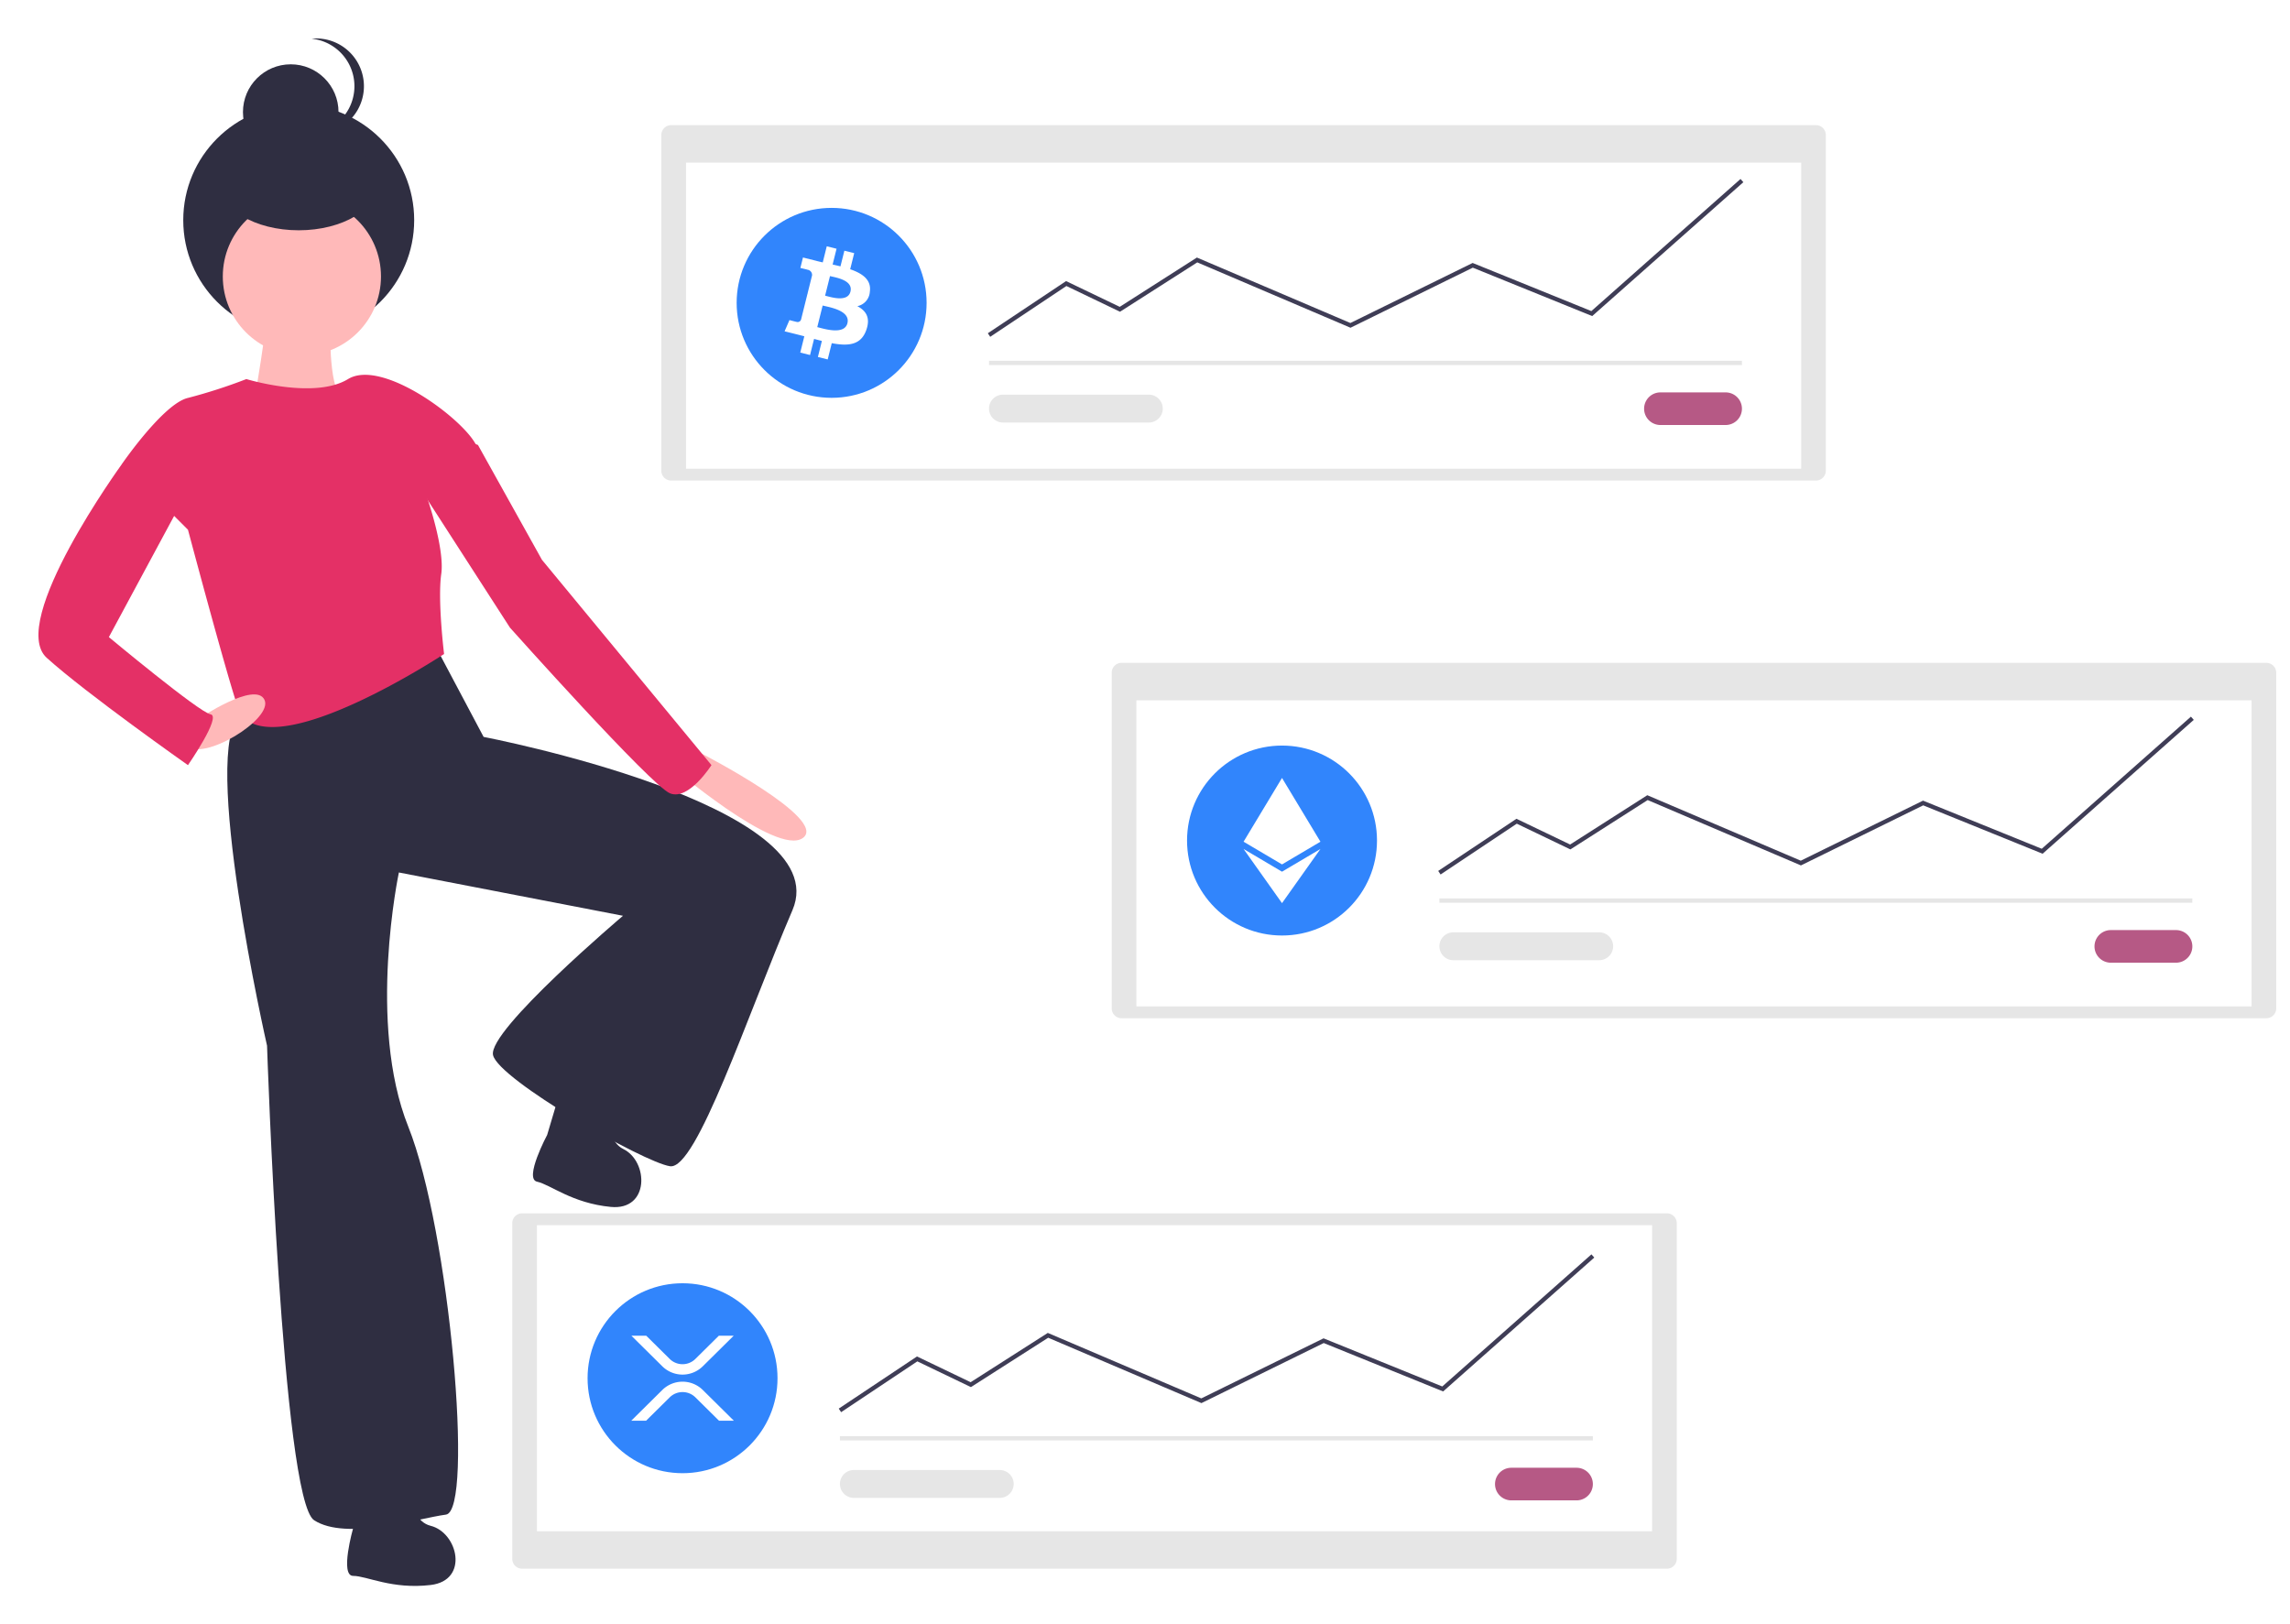 <svg xmlns="http://www.w3.org/2000/svg" xmlns:xlink="http://www.w3.org/1999/xlink" width="536.223" height="380.373" viewBox="0 0 536.223 380.373">
  <defs>
    <filter id="Path_200" x="44.218" y="141.95" width="151.273" height="225.065" filterUnits="userSpaceOnUse">
      <feOffset dy="3" input="SourceAlpha"/>
      <feGaussianBlur stdDeviation="3" result="blur"/>
      <feFlood flood-opacity="0.161"/>
      <feComposite operator="in" in2="blur"/>
      <feComposite in="SourceGraphic"/>
    </filter>
    <filter id="Path_201" x="72.272" y="332.236" width="43.396" height="48.137" filterUnits="userSpaceOnUse">
      <feOffset dy="3" input="SourceAlpha"/>
      <feGaussianBlur stdDeviation="3" result="blur-2"/>
      <feFlood flood-opacity="0.161"/>
      <feComposite operator="in" in2="blur-2"/>
      <feComposite in="SourceGraphic"/>
    </filter>
    <filter id="Path_203" x="50.225" y="62.412" width="39.044" height="48.371" filterUnits="userSpaceOnUse">
      <feOffset dy="3" input="SourceAlpha"/>
      <feGaussianBlur stdDeviation="3" result="blur-3"/>
      <feFlood flood-opacity="0.161"/>
      <feComposite operator="in" in2="blur-3"/>
      <feComposite in="SourceGraphic"/>
    </filter>
    <filter id="Ellipse_4" x="33.91" y="15.521" width="72.073" height="72.073" filterUnits="userSpaceOnUse">
      <feOffset dy="3" input="SourceAlpha"/>
      <feGaussianBlur stdDeviation="3" result="blur-4"/>
      <feFlood flood-opacity="0.161"/>
      <feComposite operator="in" in2="blur-4"/>
      <feComposite in="SourceGraphic"/>
    </filter>
    <filter id="Ellipse_5" x="47.894" y="6.06" width="40.375" height="40.375" filterUnits="userSpaceOnUse">
      <feOffset dy="3" input="SourceAlpha"/>
      <feGaussianBlur stdDeviation="3" result="blur-5"/>
      <feFlood flood-opacity="0.161"/>
      <feComposite operator="in" in2="blur-5"/>
      <feComposite in="SourceGraphic"/>
    </filter>
    <filter id="Path_204" x="63.976" y="0" width="30.353" height="40.375" filterUnits="userSpaceOnUse">
      <feOffset dy="3" input="SourceAlpha"/>
      <feGaussianBlur stdDeviation="3" result="blur-6"/>
      <feFlood flood-opacity="0.161"/>
      <feComposite operator="in" in2="blur-6"/>
      <feComposite in="SourceGraphic"/>
    </filter>
    <filter id="Ellipse_6" x="43.17" y="37.223" width="55.04" height="55.04" filterUnits="userSpaceOnUse">
      <feOffset dy="3" input="SourceAlpha"/>
      <feGaussianBlur stdDeviation="3" result="blur-7"/>
      <feFlood flood-opacity="0.161"/>
      <feComposite operator="in" in2="blur-7"/>
      <feComposite in="SourceGraphic"/>
    </filter>
    <filter id="Path_205" x="19.578" y="78.779" width="101.329" height="100.476" filterUnits="userSpaceOnUse">
      <feOffset dy="3" input="SourceAlpha"/>
      <feGaussianBlur stdDeviation="3" result="blur-8"/>
      <feFlood flood-opacity="0.161"/>
      <feComposite operator="in" in2="blur-8"/>
      <feComposite in="SourceGraphic"/>
    </filter>
    <filter id="Path_207" x="33.702" y="153.602" width="37.414" height="30.841" filterUnits="userSpaceOnUse">
      <feOffset dy="3" input="SourceAlpha"/>
      <feGaussianBlur stdDeviation="3" result="blur-9"/>
      <feFlood flood-opacity="0.161"/>
      <feComposite operator="in" in2="blur-9"/>
      <feComposite in="SourceGraphic"/>
    </filter>
    <filter id="Path_208" x="0" y="94.767" width="58.843" height="93.403" filterUnits="userSpaceOnUse">
      <feOffset dy="3" input="SourceAlpha"/>
      <feGaussianBlur stdDeviation="3" result="blur-10"/>
      <feFlood flood-opacity="0.161"/>
      <feComposite operator="in" in2="blur-10"/>
      <feComposite in="SourceGraphic"/>
    </filter>
    <filter id="Path_209" x="88.808" y="93.004" width="86.789" height="102.025" filterUnits="userSpaceOnUse">
      <feOffset dy="3" input="SourceAlpha"/>
      <feGaussianBlur stdDeviation="3" result="blur-11"/>
      <feFlood flood-opacity="0.161"/>
      <feComposite operator="in" in2="blur-11"/>
      <feComposite in="SourceGraphic"/>
    </filter>
    <filter id="Ellipse_7" x="42.3" y="22.551" width="55.292" height="40.375" filterUnits="userSpaceOnUse">
      <feOffset dy="3" input="SourceAlpha"/>
      <feGaussianBlur stdDeviation="3" result="blur-12"/>
      <feFlood flood-opacity="0.161"/>
      <feComposite operator="in" in2="blur-12"/>
      <feComposite in="SourceGraphic"/>
    </filter>
    <filter id="Path_210" x="110.949" y="275.123" width="290.68" height="101.227" filterUnits="userSpaceOnUse">
      <feOffset dy="3" input="SourceAlpha"/>
      <feGaussianBlur stdDeviation="3" result="blur-13"/>
      <feFlood flood-opacity="0.161"/>
      <feComposite operator="in" in2="blur-13"/>
      <feComposite in="SourceGraphic"/>
    </filter>
    <filter id="Path_217" x="151.633" y="29.082" width="279.127" height="89.674" filterUnits="userSpaceOnUse">
      <feOffset dy="3" input="SourceAlpha"/>
      <feGaussianBlur stdDeviation="3" result="blur-14"/>
      <feFlood flood-opacity="0.161"/>
      <feComposite operator="in" in2="blur-14"/>
      <feComposite in="SourceGraphic"/>
    </filter>
    <filter id="Path_223" x="257.096" y="154.991" width="279.127" height="89.674" filterUnits="userSpaceOnUse">
      <feOffset dy="3" input="SourceAlpha"/>
      <feGaussianBlur stdDeviation="3" result="blur-15"/>
      <feFlood flood-opacity="0.161"/>
      <feComposite operator="in" in2="blur-15"/>
      <feComposite in="SourceGraphic"/>
    </filter>
  </defs>
  <g id="undraw_crypto_portfolio_2jy5" transform="translate(9 6)">
    <g transform="matrix(1, 0, 0, 1, -9, -6)" filter="url(#Path_200)">
      <path id="Path_200-2" data-name="Path 200" d="M198.018,393.326c-9.7,7.937,6.173,77.608,6.173,77.608s3.528,106.27,11.024,111.121,24.253-.441,30.867-1.323.882-66.584-8.819-90.837-2.2-59.529-2.2-59.529l52.474,10.142s-31.749,26.9-30.426,32.631,35.276,25.134,41.45,26.016,18.079-35.276,28.662-59.97S254.9,398.618,254.9,398.618l-11.465-21.607S207.719,385.389,198.018,393.326Z" transform="translate(-141.66 -229.06)" fill="#2f2e41"/>
    </g>
    <g transform="matrix(1, 0, 0, 1, -9, -6)" filter="url(#Path_201)">
      <path id="Path_201-2" data-name="Path 201" d="M248.487,747.573s-3.2,11.2,0,11.2,9.066,3.2,18.132,2.133,6.4-12.266,0-13.866-4.8-14.4-4.8-14.4c-2.133-4.266-12.266,1.067-12.266,1.067Z" transform="translate(-165.79 -392.75)" fill="#2f2e41"/>
    </g>
    <path id="Path_202" data-name="Path 202" d="M331.356,583.845s-5.49,10.273-2.362,10.947,8.187,5.04,17.275,5.909,8.842-10.641,2.924-13.554-1.655-15.087-1.655-15.087c-1.186-4.62-12.215-1.544-12.215-1.544Z" transform="translate(-212.234 -324.079)" fill="#2f2e41"/>
    <g transform="matrix(1, 0, 0, 1, -9, -6)" filter="url(#Path_203)">
      <path id="Path_203-2" data-name="Path 203" d="M209.138,229.44c.882,1.764-3.087,23.812-3.087,23.812l3.528,6.173s20.284-7.937,17.2-9.26-2.646-17.638-2.646-17.638S208.256,227.676,209.138,229.44Z" transform="translate(-146.83 -160.64)" fill="#ffb9b9"/>
    </g>
    <g transform="matrix(1, 0, 0, 1, -9, -6)" filter="url(#Ellipse_4)">
      <circle id="Ellipse_4-2" data-name="Ellipse 4" cx="27.037" cy="27.037" r="27.037" transform="translate(42.91 21.52)" fill="#2f2e41"/>
    </g>
    <g transform="matrix(1, 0, 0, 1, -9, -6)" filter="url(#Ellipse_5)">
      <circle id="Ellipse_5-2" data-name="Ellipse 5" cx="11.188" cy="11.188" r="11.188" transform="translate(56.89 12.06)" fill="#2f2e41"/>
    </g>
    <g transform="matrix(1, 0, 0, 1, -9, -6)" filter="url(#Path_204)">
      <path id="Path_204-2" data-name="Path 204" d="M231.631,135.267a11.316,11.316,0,0,0,1.165.06,11.188,11.188,0,0,0,0-22.375,11.309,11.309,0,0,0-1.165.06,11.188,11.188,0,0,1,0,22.254Z" transform="translate(-158.66 -106.95)" fill="#2f2e41"/>
    </g>
    <g transform="matrix(1, 0, 0, 1, -9, -6)" filter="url(#Ellipse_6)">
      <circle id="Ellipse_6-2" data-name="Ellipse 6" cx="18.52" cy="18.52" r="18.52" transform="translate(52.17 43.22)" fill="#ffb9b9"/>
    </g>
    <g transform="matrix(1, 0, 0, 1, -9, -6)" filter="url(#Path_205)">
      <path id="Path_205-2" data-name="Path 205" d="M164.475,264.9c-5.732,1.323-15.433,15.433-15.433,15.433l15.433,15.433s11.024,41.45,12.347,43.214c8.667,11.555,47.623-14.111,47.623-14.111s-1.543-12.567-.661-18.741c.848-5.937-3.307-17.859-3.307-17.859s14.551-6.173,11.465-12.347-22.048-20.284-29.985-15.433-23.812,0-23.812,0A124.555,124.555,0,0,1,164.475,264.9Z" transform="translate(-120.46 -174.72)" fill="#e43066"/>
    </g>
    <path id="Path_206" data-name="Path 206" d="M387.331,432.564s25.134,21.607,31.308,17.2-23.812-19.843-23.812-19.843Z" transform="translate(-239.656 -259.527)" fill="#ffb9b9"/>
    <g transform="matrix(1, 0, 0, 1, -9, -6)" filter="url(#Path_207)">
      <path id="Path_207-2" data-name="Path 207" d="M176.4,410.625c3.528,3.969,20.284-6.173,18.136-10.677s-15.49,4.5-15.49,4.5S172.877,406.657,176.4,410.625Z" transform="translate(-132.61 -239.08)" fill="#ffb9b9"/>
    </g>
    <g transform="matrix(1, 0, 0, 1, -9, -6)" filter="url(#Path_208)">
      <path id="Path_208-2" data-name="Path 208" d="M147.633,300.265l-18.52,34.394s21.166,17.638,23.811,18.079-5.291,11.906-5.291,11.906-23.812-16.756-33.072-25.134S132.2,294.092,132.2,294.092l7.937-4.85Z" transform="translate(-103.62 -188.47)" fill="#e43066"/>
    </g>
    <g transform="matrix(1, 0, 0, 1, -9, -6)" filter="url(#Path_209)">
      <path id="Path_209-2" data-name="Path 209" d="M277.825,297.425l21.607,33.512s33.072,37.04,37.481,38.8,9.7-6.614,9.7-6.614l-39.686-48.064-14.992-26.9-5.732-2.2Z" transform="translate(-180.02 -186.96)" fill="#e43066"/>
    </g>
    <g transform="matrix(1, 0, 0, 1, -9, -6)" filter="url(#Ellipse_7)">
      <ellipse id="Ellipse_7-2" data-name="Ellipse 7" cx="18.646" cy="11.188" rx="18.646" ry="11.188" transform="translate(51.3 28.55)" fill="#2f2e41"/>
    </g>
    <g transform="matrix(1, 0, 0, 1, -9, -6)" filter="url(#Path_210)">
      <path id="Path_210-2" data-name="Path 210" d="M321.316,624.742a2.308,2.308,0,0,0-2.305,2.3v78.617a2.308,2.308,0,0,0,2.305,2.3h268.07a2.308,2.308,0,0,0,2.3-2.3V627.047a2.308,2.308,0,0,0-2.3-2.305Z" transform="translate(-199.06 -343.62)" fill="#e6e6e6"/>
    </g>
    <path id="Path_211" data-name="Path 211" d="M329.757,707.161H590.883V635.487H329.757Z" transform="translate(-213.032 -354.588)" fill="#fff"/>
    <path id="Path_212" data-name="Path 212" d="M750.911,741.157a3.818,3.818,0,0,0,0,7.636h15.273a3.818,3.818,0,0,0,0-7.636Z" transform="translate(-406.021 -403.453)" fill="#b65985"/>
    <rect id="Rectangle_4" data-name="Rectangle 4" width="176.304" height="1.005" transform="translate(187.677 330.298)" fill="#e6e6e6"/>
    <circle id="Ellipse_8" data-name="Ellipse 8" cx="22.239" cy="22.239" r="22.239" transform="translate(128.585 294.498)" fill="#3185fc"/>
    <path id="Path_213" data-name="Path 213" d="M349.161,572.2l-.557-.836,18.32-12.214,12.563,6.031,18.07-11.545L433.5,568.969l28.626-14.062,27.8,11.269,34.928-30.936.666.752-35.394,31.349-27.957-11.335-28.636,14.067-35.882-15.306-18.094,11.561L367.006,560.3Z" transform="translate(-161.205 -247.511)" fill="#3f3d56"/>
    <path id="Path_214" data-name="Path 214" d="M465.009,742.134a3.265,3.265,0,1,0,0,6.53h34.156a3.265,3.265,0,1,0,0-6.53Z" transform="translate(-274.067 -403.905)" fill="#e6e6e6"/>
    <path id="Path_215" data-name="Path 215" d="M391.348,683.645h3.475l-7.231,7.156a6.751,6.751,0,0,1-9.478,0l-7.23-7.156h3.475l5.493,5.436a4.276,4.276,0,0,0,6,0Zm-17.032,19.9h-3.475l7.275-7.2a6.751,6.751,0,0,1,9.478,0l7.275,7.2h-3.475l-5.538-5.48a4.276,4.276,0,0,0-6,0Z" transform="translate(-232.03 -376.857)" fill="#fff"/>
    <path id="Path_216" data-name="Path 216" d="M386.251,156.307a2.308,2.308,0,0,0-2.305,2.305v78.617a2.308,2.308,0,0,0,2.305,2.3h268.07a2.308,2.308,0,0,0,2.3-2.305V158.612a2.308,2.308,0,0,0-2.3-2.305Z" transform="translate(-238.091 -133.001)" fill="#e6e6e6"/>
    <g transform="matrix(1, 0, 0, 1, -9, -6)" filter="url(#Path_217)">
      <path id="Path_217-2" data-name="Path 217" d="M394.692,238.726H655.819V167.052H394.692Z" transform="translate(-234.06 -131.97)" fill="#fff"/>
    </g>
    <path id="Path_218" data-name="Path 218" d="M815.848,272.722a3.818,3.818,0,1,0,0,7.636H831.12a3.818,3.818,0,0,0,0-7.636Z" transform="translate(-436.049 -186.835)" fill="#b65985"/>
    <rect id="Rectangle_5" data-name="Rectangle 5" width="176.304" height="1.005" transform="translate(222.585 78.482)" fill="#e6e6e6"/>
    <circle id="Ellipse_9" data-name="Ellipse 9" cx="22.239" cy="22.239" r="22.239" transform="translate(163.493 42.68)" fill="#3185fc"/>
    <path id="Path_219" data-name="Path 219" d="M414.1,103.764l-.557-.836,18.32-12.214,12.563,6.03L462.493,85.2l.244.1,35.7,15.23,28.626-14.062,27.8,11.269,34.928-30.936.666.752L555.061,98.906,527.1,87.572l-28.635,14.067L462.587,86.332l-18.095,11.56-12.552-6.025Z" transform="translate(-191.233 -30.892)" fill="#3f3d56"/>
    <path id="Path_220" data-name="Path 220" d="M529.944,273.7a3.265,3.265,0,0,0,0,6.53H564.1a3.265,3.265,0,1,0,0-6.53Z" transform="translate(-304.095 -187.286)" fill="#e6e6e6"/>
    <path id="Path_221" data-name="Path 221" d="M457.6,219.729c.416-2.783-1.7-4.279-4.6-5.277l.94-3.77-2.3-.572-.915,3.671c-.6-.15-1.222-.292-1.838-.433l.922-3.695-2.293-.572-.94,3.769c-.5-.114-.99-.226-1.465-.344l0-.012-3.165-.79-.61,2.451s1.7.39,1.667.414a1.221,1.221,0,0,1,1.069,1.335l-1.071,4.295a1.906,1.906,0,0,1,.239.076l-.242-.06-1.5,6.016a.835.835,0,0,1-1.052.545c.023.033-1.668-.416-1.668-.416l-1.139,2.627,2.987.744c.556.139,1.1.285,1.635.422l-.95,3.814,2.292.572.941-3.772c.625.17,1.233.327,1.828.474L445.441,235l2.295.572.95-3.806c3.913.741,6.856.442,8.093-3.1,1-2.85-.049-4.493-2.108-5.566a3.662,3.662,0,0,0,2.93-3.371Zm-5.244,7.352c-.71,2.85-5.507,1.31-7.063.923l1.26-5.052c1.556.388,6.543,1.157,5.8,4.129Zm.709-7.393c-.647,2.592-4.64,1.275-5.936.952l1.142-4.582c1.3.323,5.469.926,4.794,3.63Z" transform="translate(-262.922 -157.405)" fill="#fff"/>
    <path id="Path_222" data-name="Path 222" d="M582.438,390.524a2.308,2.308,0,0,0-2.305,2.305v78.617a2.308,2.308,0,0,0,2.305,2.3h268.07a2.308,2.308,0,0,0,2.3-2.3V392.829a2.308,2.308,0,0,0-2.3-2.3Z" transform="translate(-328.813 -241.31)" fill="#e6e6e6"/>
    <g transform="matrix(1, 0, 0, 1, -9, -6)" filter="url(#Path_223)">
      <path id="Path_223-2" data-name="Path 223" d="M590.878,472.944H852.005V401.27H590.878Z" transform="translate(-324.78 -240.28)" fill="#fff"/>
    </g>
    <path id="Path_224" data-name="Path 224" d="M1012.036,506.94a3.818,3.818,0,0,0,0,7.636h15.273a3.818,3.818,0,1,0,0-7.636h-15.273Z" transform="translate(-526.772 -295.144)" fill="#b65985"/>
    <rect id="Rectangle_6" data-name="Rectangle 6" width="176.304" height="1.005" transform="translate(328.049 204.39)" fill="#e6e6e6"/>
    <circle id="Ellipse_10" data-name="Ellipse 10" cx="22.239" cy="22.239" r="22.239" transform="translate(268.957 168.589)" fill="#3185fc"/>
    <path id="Path_225" data-name="Path 225" d="M610.282,337.982l-.557-.836,18.32-12.214,12.564,6.03,18.07-11.545.245.1,35.7,15.23,28.626-14.062,27.8,11.269,34.928-30.936.666.753-35.394,31.348L723.291,321.79l-28.636,14.067L658.773,320.55l-18.1,11.56-12.551-6.025Z" transform="translate(-281.955 -139.202)" fill="#3f3d56"/>
    <path id="Path_226" data-name="Path 226" d="M726.13,507.917a3.265,3.265,0,1,0,0,6.53h34.156a3.265,3.265,0,0,0,0-6.53Z" transform="translate(-394.817 -295.596)" fill="#e6e6e6"/>
    <path id="Path_227" data-name="Path 227" d="M533.944,371.341l9-12.679-9,5.316h0l-9-5.316,9,12.679h0Z" transform="translate(-242.751 -165.856)" fill="#fff"/>
    <path id="Path_228" data-name="Path 228" d="M533.944,347.964h0l9-5.318-9-14.929h0l-9,14.929Z" transform="translate(-242.751 -151.546)" fill="#fff"/>
  </g>
</svg>

